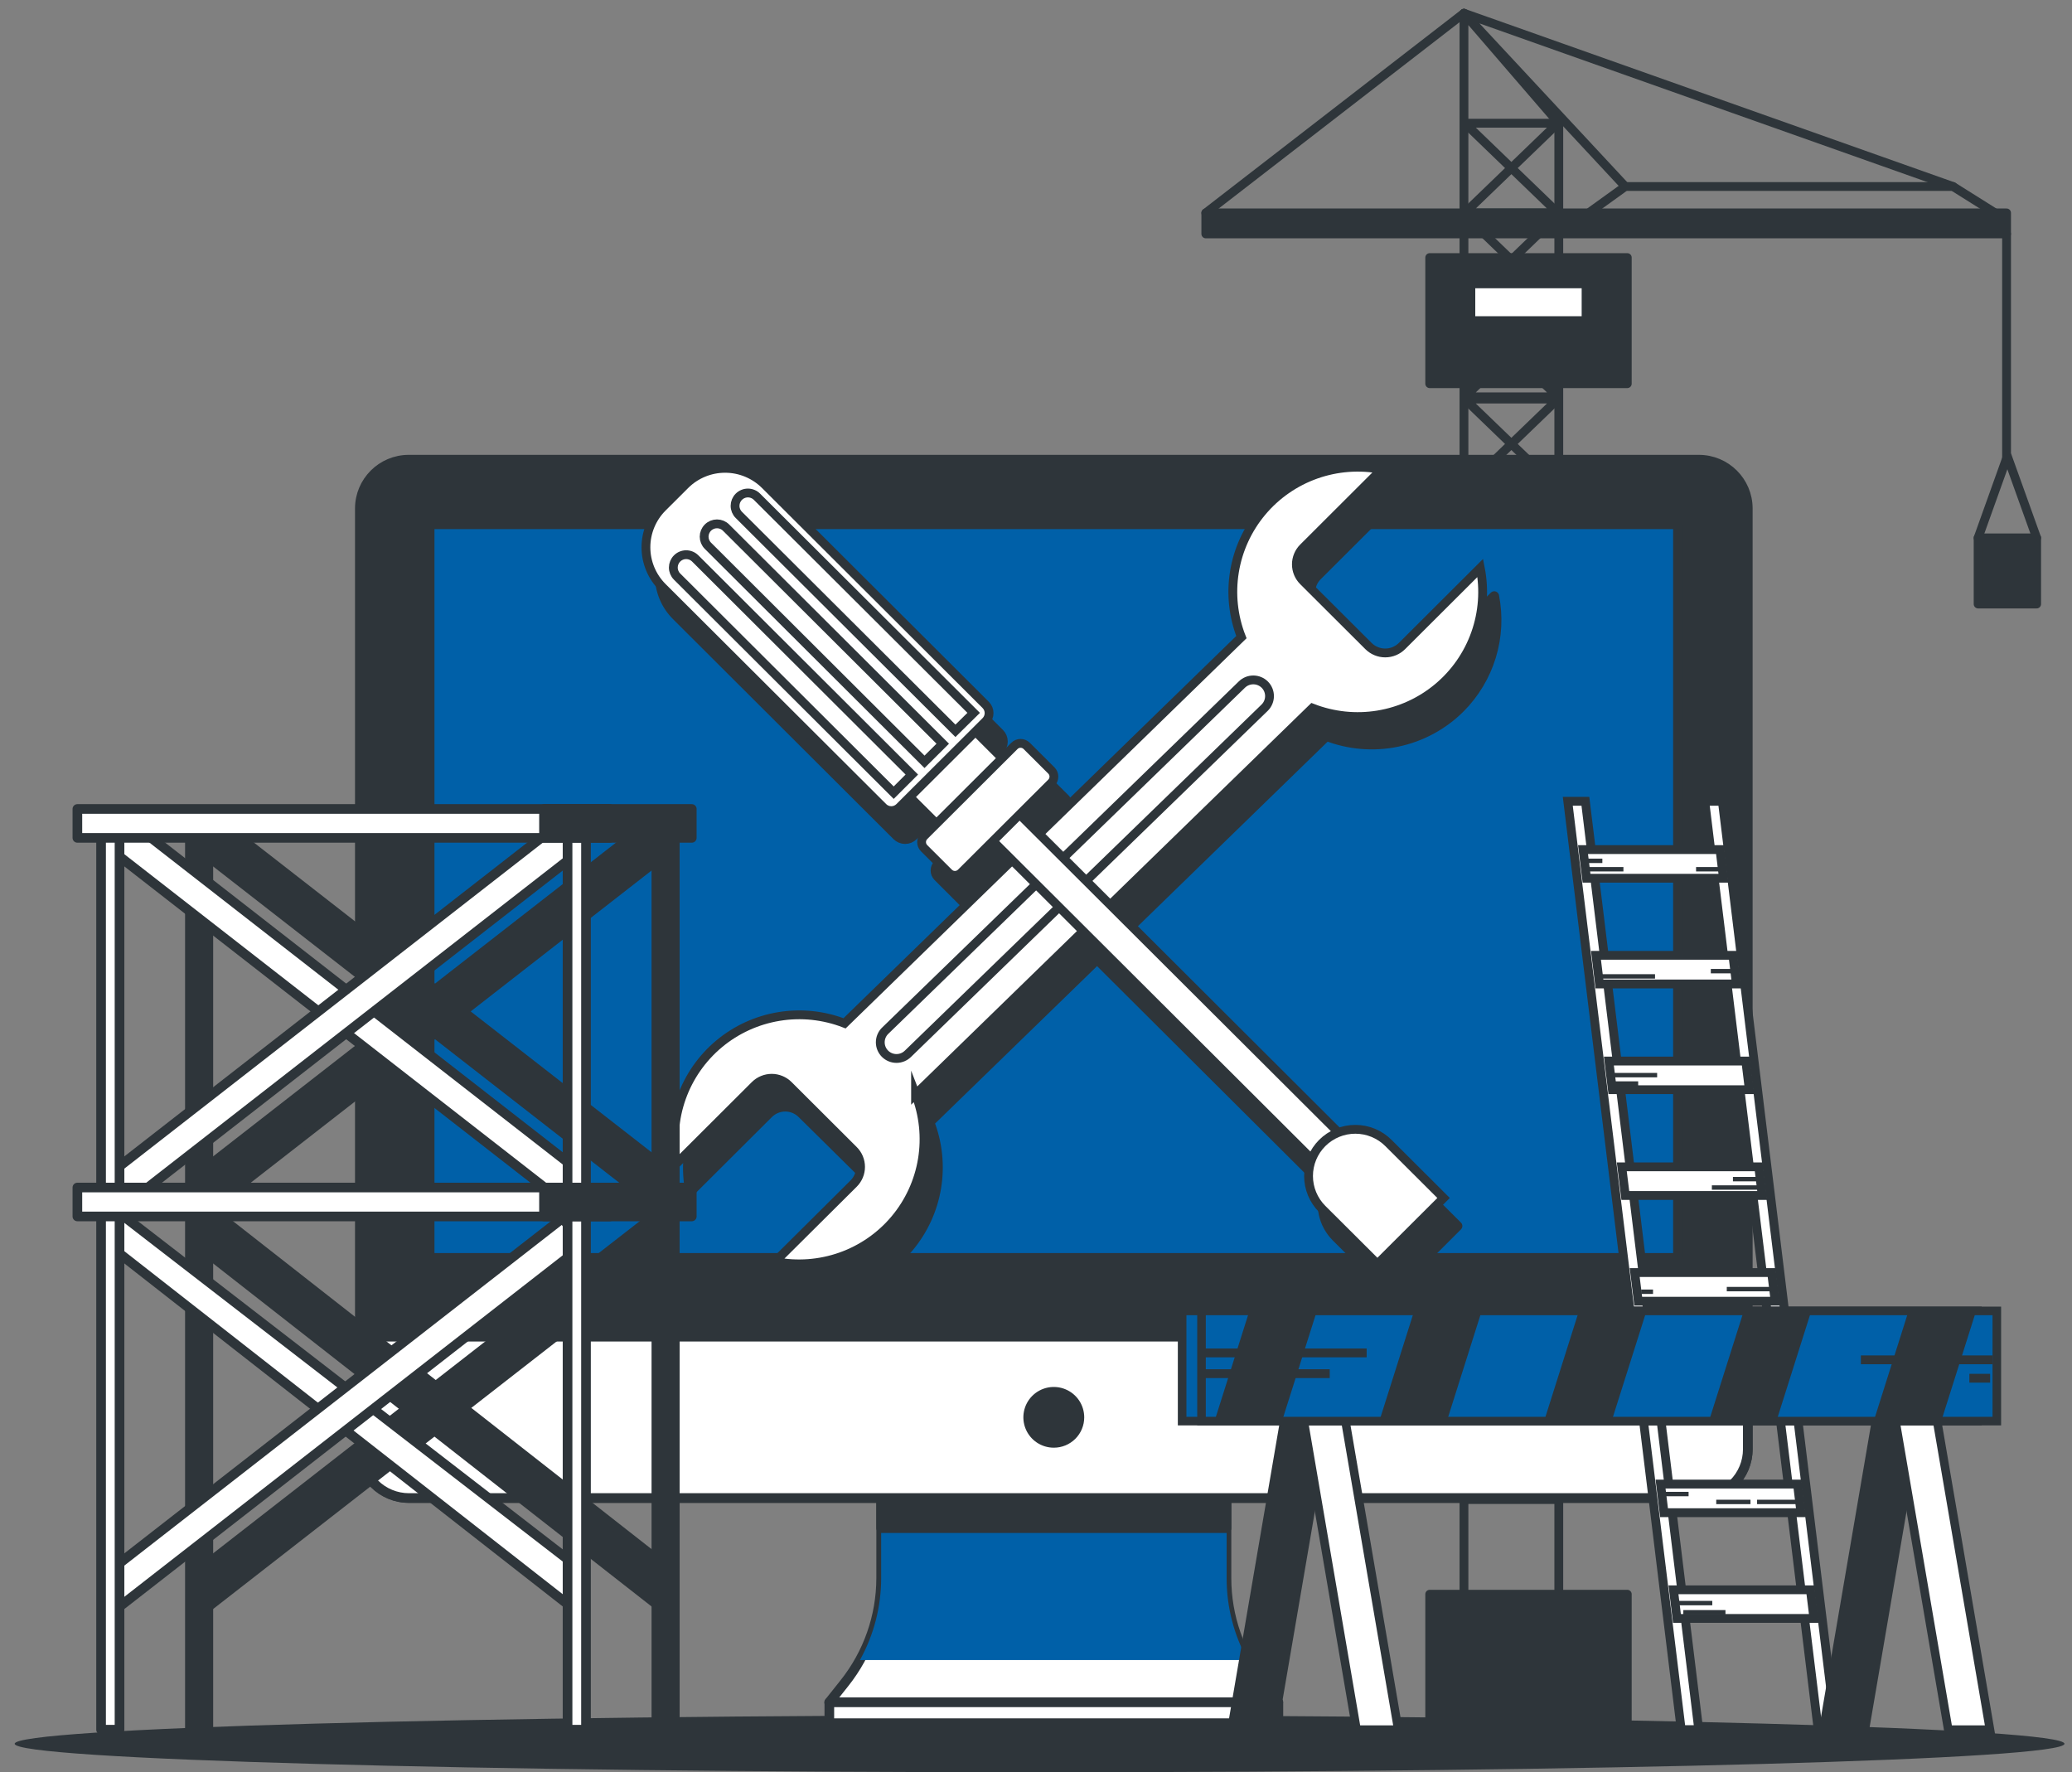 <svg width="235" height="201" viewBox="0 0 235 201" fill="none" xmlns="http://www.w3.org/2000/svg">
<rect x="0" y="0" width="235" height="201" fill="#808080" stroke="none"/>
<path d="M117.905 201C182.102 201 234.145 199.554 234.145 197.77C234.145 195.986 182.102 194.539 117.905 194.539C53.708 194.539 1.666 195.986 1.666 197.77C1.666 199.554 53.708 201 117.905 201Z" fill="#2E353A"/>
<path d="M176.793 194.826H166.038V1.499L176.793 13.973V194.826Z" stroke="#2E353A" stroke-linecap="round" stroke-linejoin="round"/>
<path d="M166.14 149.304H176.691L166.14 139.13H176.691L166.14 149.304Z" stroke="#2E353A" stroke-linecap="round" stroke-linejoin="round"/>
<path d="M166.14 138.874H176.691L166.14 128.701H176.691L166.14 138.874Z" stroke="#2E353A" stroke-linecap="round" stroke-linejoin="round"/>
<path d="M166.14 170.074H176.691L166.14 159.901H176.691L166.14 170.074Z" stroke="#2E353A" stroke-linecap="round" stroke-linejoin="round"/>
<path d="M166.14 159.644H176.691L166.14 149.471H176.691L166.14 159.644Z" stroke="#2E353A" stroke-linecap="round" stroke-linejoin="round"/>
<path d="M166.14 128.444H176.691L166.14 118.271H176.691L166.14 128.444Z" stroke="#2E353A" stroke-linecap="round" stroke-linejoin="round"/>
<path d="M166.14 118.015H176.691L166.14 107.841H176.691L166.14 118.015Z" stroke="#2E353A" stroke-linecap="round" stroke-linejoin="round"/>
<path d="M166.14 107.585H176.691L166.14 97.411H176.691L166.14 107.585Z" stroke="#2E353A" stroke-linecap="round" stroke-linejoin="round"/>
<path d="M166.14 97.155H176.691L166.14 86.981H176.691L166.14 97.155Z" stroke="#2E353A" stroke-linecap="round" stroke-linejoin="round"/>
<path d="M166.14 86.725H176.691L166.14 76.552H176.691L166.14 86.725Z" stroke="#2E353A" stroke-linecap="round" stroke-linejoin="round"/>
<path d="M166.14 76.295H176.691L166.14 66.122H176.691L166.14 76.295Z" stroke="#2E353A" stroke-linecap="round" stroke-linejoin="round"/>
<path d="M166.14 65.865H176.691L166.14 55.692H176.691L166.14 65.865Z" stroke="#2E353A" stroke-linecap="round" stroke-linejoin="round"/>
<path d="M166.14 55.436H176.691L166.14 45.262H176.691L166.14 55.436Z" stroke="#2E353A" stroke-linecap="round" stroke-linejoin="round"/>
<path d="M166.14 45.006H176.691L166.14 34.832H176.691L166.14 45.006Z" stroke="#2E353A" stroke-linecap="round" stroke-linejoin="round"/>
<path d="M166.14 34.576H176.691L166.14 24.403H176.691L166.14 34.576Z" stroke="#2E353A" stroke-linecap="round" stroke-linejoin="round"/>
<path d="M166.14 24.146H176.691L166.14 13.973H176.691L166.14 24.146Z" stroke="#2E353A" stroke-linecap="round" stroke-linejoin="round"/>
<path d="M226.718 24.426L221.508 21.154H184.333L179.792 24.426H226.718Z" stroke="#2E353A" stroke-linecap="round" stroke-linejoin="round"/>
<path d="M227.578 24.146H136.761V26.53H227.578V24.146Z" fill="#2E353A" stroke="#2E353A" stroke-linecap="round" stroke-linejoin="round"/>
<path d="M221.508 21.154L166.038 1.499L184.333 21.154" stroke="#2E353A" stroke-linecap="round" stroke-linejoin="round"/>
<path d="M166.038 1.499L136.761 24.146" stroke="#2E353A" stroke-linecap="round" stroke-linejoin="round"/>
<path d="M184.56 29.212H162.154V43.516H184.56V29.212Z" fill="#2E353A" stroke="#2E353A" stroke-linecap="round" stroke-linejoin="round"/>
<path d="M184.56 180.808H162.154V195.112H184.56V180.808Z" fill="#2E353A" stroke="#2E353A" stroke-linecap="round" stroke-linejoin="round"/>
<path d="M179.888 32.192H166.821V36.364H179.888V32.192Z" fill="white" stroke="#2E353A" stroke-linecap="round" stroke-linejoin="round"/>
<path d="M227.578 26.53V52.229" stroke="#2E353A" stroke-linecap="round" stroke-linejoin="round"/>
<path d="M230.99 61.002H224.352V68.506H230.99V61.002Z" fill="#2E353A" stroke="#2E353A" stroke-linecap="round" stroke-linejoin="round"/>
<path d="M224.352 61.002L227.668 51.741L230.99 61.002" stroke="#2E353A" stroke-linecap="round" stroke-linejoin="round"/>
<path d="M139.104 178.984V165.729H99.939V178.996C99.932 183.326 98.458 187.527 95.757 190.916L94.042 193.073H144.977L143.256 190.916C140.564 187.519 139.101 183.314 139.104 178.984Z" fill="white" stroke="#2E353A" stroke-width="1.095" stroke-linecap="round" stroke-linejoin="round"/>
<g style="mix-blend-mode:multiply">
<path d="M97.531 188.276H141.511C139.939 185.43 139.116 182.233 139.122 178.984V165.729H99.939V178.996C99.937 182.243 99.108 185.436 97.531 188.276Z" fill="#0060A8"/>
</g>
<path d="M139.104 167.714H99.939V173.316H139.104V167.714Z" fill="#2E353A" stroke="#2E353A" stroke-width="1.095" stroke-linecap="round" stroke-linejoin="round"/>
<path d="M192.68 52.134H46.363C43.297 52.134 40.812 54.613 40.812 57.671V164.365C40.812 167.422 43.297 169.901 46.363 169.901H192.68C195.745 169.901 198.23 167.422 198.23 164.365V57.671C198.23 54.613 195.745 52.134 192.68 52.134Z" fill="#2E353A" stroke="#2E353A" stroke-width="1.095" stroke-linecap="round" stroke-linejoin="round"/>
<path d="M40.812 151.599H198.23V164.365C198.23 165.833 197.645 167.241 196.604 168.28C195.563 169.318 194.152 169.901 192.68 169.901H46.393C44.921 169.901 43.509 169.318 42.468 168.28C41.427 167.241 40.842 165.833 40.842 164.365V151.599H40.812Z" fill="white" stroke="#2E353A" stroke-width="1.095" stroke-linecap="round" stroke-linejoin="round"/>
<path d="M190.308 59.465H48.729V142.665H190.308V59.465Z" fill="#0060A8" stroke="#2E353A" stroke-width="1.095" stroke-linecap="round" stroke-linejoin="round"/>
<path d="M122.422 160.753C122.423 160.18 122.254 159.619 121.936 159.142C121.617 158.665 121.164 158.293 120.634 158.073C120.103 157.852 119.519 157.794 118.955 157.905C118.392 158.016 117.874 158.292 117.467 158.697C117.06 159.102 116.783 159.618 116.671 160.18C116.558 160.742 116.615 161.324 116.835 161.854C117.055 162.384 117.427 162.836 117.904 163.155C118.382 163.473 118.944 163.643 119.518 163.643C119.899 163.644 120.277 163.57 120.629 163.425C120.981 163.28 121.301 163.067 121.571 162.799C121.841 162.53 122.055 162.212 122.201 161.86C122.347 161.509 122.422 161.133 122.422 160.753Z" fill="#2E353A" stroke="#2E353A" stroke-width="1.095" stroke-linecap="round" stroke-linejoin="round"/>
<path d="M144.989 193.067H94.06V195.433H144.989V193.067Z" fill="white" stroke="#2E353A" stroke-width="1.095" stroke-linecap="round" stroke-linejoin="round"/>
<path d="M165.596 80.312C167.236 78.673 168.448 76.657 169.124 74.442C169.8 72.226 169.92 69.879 169.473 67.606L160.589 76.468C160.084 76.969 159.401 77.25 158.689 77.25C157.977 77.25 157.294 76.969 156.789 76.468L149.404 69.102C149.154 68.853 148.955 68.557 148.82 68.231C148.685 67.905 148.615 67.556 148.615 67.204C148.615 66.851 148.685 66.502 148.82 66.176C148.955 65.85 149.154 65.554 149.404 65.305L158.283 56.449C155.794 55.964 153.221 56.154 150.832 57C148.443 57.845 146.324 59.315 144.698 61.255C143.072 63.195 141.998 65.535 141.588 68.031C141.178 70.527 141.446 73.086 142.366 75.443L119.441 97.787L117.23 95.576L120.815 92C120.998 91.814 121.101 91.563 121.101 91.302C121.101 91.041 120.998 90.791 120.815 90.605L118.019 87.816C117.834 87.632 117.583 87.529 117.323 87.529C117.062 87.529 116.811 87.632 116.626 87.816L115.228 89.21L112.199 86.195L113.364 85.032C113.611 84.786 113.749 84.451 113.749 84.103C113.749 83.754 113.611 83.42 113.364 83.173L88.348 58.219C87.752 57.624 87.044 57.151 86.265 56.829C85.486 56.507 84.65 56.341 83.807 56.341C82.963 56.341 82.128 56.507 81.349 56.829C80.57 57.151 79.862 57.624 79.266 58.219L76.709 60.77C76.112 61.364 75.639 62.069 75.316 62.846C74.993 63.623 74.826 64.455 74.826 65.296C74.826 66.137 74.993 66.97 75.316 67.747C75.639 68.523 76.112 69.229 76.709 69.823L101.725 94.783C101.973 95.029 102.308 95.167 102.657 95.167C103.007 95.167 103.342 95.029 103.589 94.783L104.755 93.621L107.778 96.642L106.386 98.031C106.294 98.122 106.22 98.231 106.171 98.351C106.121 98.47 106.095 98.599 106.095 98.728C106.095 98.858 106.121 98.986 106.171 99.106C106.22 99.226 106.294 99.334 106.386 99.426L109.176 102.215C109.362 102.398 109.613 102.5 109.875 102.5C110.136 102.5 110.387 102.398 110.574 102.215L114.159 98.639L116.334 100.808L97.322 119.284C94.959 118.367 92.393 118.1 89.891 118.509C87.389 118.919 85.043 119.99 83.098 121.612C81.152 123.233 79.678 125.346 78.83 127.729C77.982 130.112 77.79 132.679 78.274 135.161L87.159 126.305C87.409 126.055 87.705 125.857 88.032 125.722C88.358 125.587 88.708 125.517 89.062 125.517C89.415 125.517 89.765 125.587 90.092 125.722C90.418 125.857 90.715 126.055 90.965 126.305L98.374 133.623C98.624 133.873 98.822 134.168 98.958 134.494C99.093 134.82 99.163 135.169 99.163 135.522C99.163 135.874 99.093 136.223 98.958 136.549C98.822 136.875 98.624 137.171 98.374 137.42L89.495 146.276C91.983 146.76 94.556 146.57 96.945 145.724C99.335 144.879 101.453 143.409 103.079 141.469C104.705 139.529 105.78 137.19 106.192 134.694C106.603 132.199 106.336 129.639 105.418 127.282L124.43 108.806L150.354 134.637C149.982 135.594 149.896 136.639 150.108 137.645C150.321 138.65 150.821 139.572 151.549 140.299L157.805 146.539L165.309 139.047L159.053 132.813C158.325 132.087 157.401 131.587 156.393 131.376C155.385 131.164 154.337 131.249 153.377 131.621L127.495 105.803L150.444 83.483C153.006 84.477 155.802 84.707 158.492 84.144C161.182 83.581 163.651 82.25 165.596 80.312Z" fill="#2E353A" stroke="#2E353A" stroke-width="1.095" stroke-linecap="round" stroke-linejoin="round"/>
<path d="M103.84 124.106L148.849 80.306C151.213 81.225 153.781 81.493 156.285 81.084C158.789 80.674 161.136 79.6 163.082 77.976C165.028 76.352 166.501 74.236 167.346 71.85C168.192 69.464 168.38 66.895 167.89 64.411L159.012 73.268C158.762 73.517 158.465 73.715 158.139 73.85C157.812 73.986 157.462 74.055 157.109 74.055C156.755 74.055 156.405 73.986 156.079 73.85C155.752 73.715 155.455 73.517 155.206 73.268L147.821 65.901C147.571 65.653 147.372 65.357 147.237 65.032C147.102 64.707 147.032 64.358 147.032 64.006C147.032 63.654 147.102 63.305 147.237 62.98C147.372 62.655 147.571 62.359 147.821 62.111L156.699 53.248C154.21 52.764 151.636 52.956 149.246 53.803C146.856 54.651 144.738 56.122 143.113 58.065C141.488 60.007 140.415 62.349 140.008 64.846C139.6 67.343 139.872 69.904 140.795 72.26L95.787 116.06C93.424 115.142 90.858 114.874 88.356 115.284C85.854 115.693 83.508 116.764 81.563 118.386C79.618 120.008 78.145 122.121 77.297 124.505C76.45 126.888 76.259 129.455 76.745 131.937L85.623 123.08C85.873 122.831 86.17 122.633 86.496 122.498C86.823 122.363 87.173 122.293 87.526 122.293C87.88 122.293 88.23 122.363 88.556 122.498C88.883 122.633 89.18 122.831 89.429 123.08L96.814 130.447C97.064 130.695 97.263 130.991 97.398 131.316C97.533 131.641 97.603 131.99 97.603 132.342C97.603 132.694 97.533 133.043 97.398 133.368C97.263 133.693 97.064 133.989 96.814 134.237L87.918 143.082C90.406 143.566 92.979 143.375 95.368 142.53C97.757 141.684 99.876 140.215 101.502 138.275C103.128 136.335 104.203 133.995 104.614 131.5C105.026 129.005 104.758 126.445 103.84 124.088V124.106Z" fill="white" stroke="#2E353A" stroke-miterlimit="10"/>
<path d="M100.375 119.51C100.031 119.166 99.838 118.7 99.838 118.214C99.838 117.728 100.031 117.262 100.375 116.918L140.842 77.648C141.188 77.305 141.657 77.112 142.145 77.112C142.633 77.112 143.101 77.305 143.447 77.648C143.792 77.993 143.985 78.46 143.985 78.948C143.985 79.434 143.792 79.902 143.447 80.247L102.98 119.51C102.634 119.854 102.166 120.047 101.678 120.047C101.189 120.047 100.721 119.854 100.375 119.51Z" fill="white" stroke="#2E353A" stroke-miterlimit="10"/>
<path d="M112.377 89.118L109.352 92.135L152.998 135.673L156.023 132.655L112.377 89.118Z" fill="white" stroke="#2E353A" stroke-miterlimit="10"/>
<path d="M163.726 135.87L156.221 143.356L149.966 137.122C148.97 136.128 148.411 134.781 148.411 133.376C148.411 131.971 148.97 130.624 149.966 129.63C150.458 129.139 151.043 128.749 151.687 128.483C152.331 128.217 153.021 128.08 153.718 128.08C154.415 128.08 155.105 128.217 155.749 128.483C156.392 128.749 156.977 129.139 157.47 129.63L163.726 135.87Z" fill="white" stroke="#2E353A" stroke-miterlimit="10"/>
<path d="M108.305 80.645L100.857 88.075L106.907 94.11L114.355 86.68L108.305 80.645Z" fill="white" stroke="#2E353A" stroke-miterlimit="10"/>
<path d="M75.139 57.544L77.7 54.99C78.296 54.396 79.003 53.925 79.781 53.603C80.56 53.281 81.394 53.116 82.237 53.116C83.08 53.116 83.914 53.281 84.693 53.603C85.471 53.925 86.179 54.396 86.775 54.99L111.794 79.947C112.04 80.193 112.179 80.527 112.179 80.875C112.179 81.222 112.04 81.556 111.794 81.802L102.018 91.553C101.771 91.799 101.437 91.938 101.088 91.938C100.74 91.938 100.405 91.799 100.159 91.553L75.139 66.597C73.936 65.396 73.26 63.768 73.26 62.071C73.26 60.373 73.936 58.745 75.139 57.544Z" fill="white" stroke="#2E353A" stroke-miterlimit="10"/>
<path d="M115.052 84.596L104.811 94.811C104.426 95.195 104.426 95.818 104.811 96.202L107.608 98.992C107.993 99.376 108.617 99.376 109.002 98.992L119.243 88.776C119.628 88.392 119.628 87.77 119.243 87.386L116.446 84.596C116.061 84.212 115.437 84.212 115.052 84.596Z" fill="white" stroke="#2E353A" stroke-miterlimit="10"/>
<path d="M103.416 87.846L101.361 89.902L76.793 65.395C76.519 65.122 76.366 64.752 76.366 64.367C76.366 63.981 76.519 63.611 76.793 63.339C76.927 63.203 77.088 63.095 77.265 63.022C77.442 62.948 77.632 62.91 77.823 62.91C78.015 62.91 78.204 62.948 78.381 63.022C78.558 63.095 78.719 63.203 78.854 63.339L103.416 87.846Z" fill="white" stroke="#2E353A" stroke-miterlimit="10"/>
<path d="M106.923 84.347L104.856 86.403L80.288 61.896C80.015 61.623 79.861 61.254 79.861 60.868C79.861 60.483 80.015 60.113 80.288 59.84C80.423 59.704 80.583 59.597 80.76 59.523C80.937 59.45 81.127 59.412 81.319 59.412C81.51 59.412 81.7 59.45 81.877 59.523C82.054 59.597 82.214 59.704 82.349 59.84L106.923 84.347Z" fill="white" stroke="#2E353A" stroke-miterlimit="10"/>
<path d="M110.431 80.849L108.363 82.887L83.795 58.398C83.522 58.125 83.368 57.755 83.368 57.37C83.368 56.984 83.522 56.614 83.795 56.342C83.93 56.206 84.091 56.098 84.267 56.025C84.444 55.951 84.634 55.913 84.826 55.913C85.017 55.913 85.207 55.951 85.384 56.025C85.561 56.098 85.721 56.206 85.856 56.342L110.431 80.849Z" fill="white" stroke="#2E353A" stroke-miterlimit="10"/>
<path d="M192.668 196.167H190.678L177.814 90.879H179.81L192.668 196.167Z" fill="white" stroke="#2E353A" stroke-miterlimit="10"/>
<path d="M208.202 196.167H206.212L193.349 90.879H195.344L208.202 196.167Z" fill="white" stroke="#2E353A" stroke-miterlimit="10"/>
<path d="M195.47 99.605H179.941L179.541 96.356H195.075L195.47 99.605Z" fill="white" stroke="#2E353A" stroke-miterlimit="10"/>
<path d="M196.934 111.596H181.405L181.011 108.348H196.539L196.934 111.596Z" fill="white" stroke="#2E353A" stroke-miterlimit="10"/>
<path d="M198.403 123.587H182.869L182.475 120.339H198.003L198.403 123.587Z" fill="white" stroke="#2E353A" stroke-miterlimit="10"/>
<path d="M199.867 135.584H184.339L183.938 132.336H199.467L199.867 135.584Z" fill="white" stroke="#2E353A" stroke-miterlimit="10"/>
<path d="M201.331 147.576H185.803L185.402 144.327H200.931L201.331 147.576Z" fill="white" stroke="#2E353A" stroke-miterlimit="10"/>
<path d="M202.795 159.567H187.266L186.872 156.319H202.401L202.795 159.567Z" fill="white" stroke="#2E353A" stroke-miterlimit="10"/>
<path d="M204.259 171.564H188.73L188.336 168.316H203.864L204.259 171.564Z" fill="white" stroke="#2E353A" stroke-miterlimit="10"/>
<path d="M205.729 183.555H190.194L189.8 180.307H205.328L205.729 183.555Z" fill="white" stroke="#2E353A" stroke-miterlimit="10"/>
<path d="M179.702 97.632H181.734" stroke="#2E353A" stroke-width="0.5" stroke-miterlimit="10"/>
<path d="M180.18 98.585H184.124" stroke="#2E353A" stroke-width="0.5" stroke-miterlimit="10"/>
<path d="M195.231 98.585H192.363" stroke="#2E353A" stroke-width="0.5" stroke-miterlimit="10"/>
<path d="M196.665 110.142H194.036" stroke="#2E353A" stroke-width="0.5" stroke-miterlimit="10"/>
<path d="M181.614 110.738H187.709" stroke="#2E353A" stroke-width="0.5" stroke-miterlimit="10"/>
<path d="M182.69 121.936H187.948" stroke="#2E353A" stroke-width="0.5" stroke-miterlimit="10"/>
<path d="M182.929 122.89H185.797" stroke="#2E353A" stroke-width="0.5" stroke-miterlimit="10"/>
<path d="M199.766 133.731H196.545" stroke="#2E353A" stroke-width="0.5" stroke-miterlimit="10"/>
<path d="M199.533 134.684H194.155" stroke="#2E353A" stroke-width="0.5" stroke-miterlimit="10"/>
<path d="M204.211 170.342H199.282" stroke="#2E353A" stroke-width="0.5" stroke-miterlimit="10"/>
<path d="M188.527 169.448H191.514" stroke="#2E353A" stroke-width="0.5" stroke-miterlimit="10"/>
<path d="M198.535 170.342H194.651" stroke="#2E353A" stroke-width="0.5" stroke-miterlimit="10"/>
<path d="M190.021 181.815H194.203" stroke="#2E353A" stroke-width="0.5" stroke-miterlimit="10"/>
<path d="M190.917 182.858H195.697" stroke="#2E353A" stroke-width="0.5" stroke-miterlimit="10"/>
<path d="M186.137 146.503H187.482" stroke="#2E353A" stroke-width="0.5" stroke-miterlimit="10"/>
<path d="M200.776 146.205H195.846" stroke="#2E353A" stroke-width="0.5" stroke-miterlimit="10"/>
<path d="M76.249 133.212L73.883 136.288L22.416 96.207L24.788 93.132L76.249 133.212Z" fill="#2E353A" stroke="#2E353A" stroke-width="1.095" stroke-linecap="round" stroke-linejoin="round"/>
<path d="M22.416 133.212L24.788 136.288L76.249 96.207L73.883 93.132L22.416 133.212Z" fill="#2E353A" stroke="#2E353A" stroke-width="1.095" stroke-linecap="round" stroke-linejoin="round"/>
<path d="M76.249 178.233L74.785 182.197L22.416 141.228L23.916 137.229L76.249 178.233Z" fill="#2E353A" stroke="#2E353A" stroke-width="1.095" stroke-linecap="round" stroke-linejoin="round"/>
<path d="M22.416 178.233L22.775 182.882L76.249 141.228L73.883 138.159L22.416 178.233Z" fill="#2E353A" stroke="#2E353A" stroke-width="1.095" stroke-linecap="round" stroke-linejoin="round"/>
<path d="M23.629 92.709H21.538V196.172H23.629V92.709Z" fill="#2E353A" stroke="#2E353A" stroke-width="1.095" stroke-linecap="round" stroke-linejoin="round"/>
<path d="M76.536 92.709H74.445V196.172H76.536V92.709Z" fill="#2E353A" stroke="#2E353A" stroke-width="1.095" stroke-linecap="round" stroke-linejoin="round"/>
<path d="M66.181 133.212L63.809 136.288L12.349 96.207L14.715 93.132L66.181 133.212Z" fill="white" stroke="#2E353A" stroke-width="1.095" stroke-linecap="round" stroke-linejoin="round"/>
<path d="M12.349 133.212L14.715 136.288L66.181 96.207L63.809 93.132L12.349 133.212Z" fill="white" stroke="#2E353A" stroke-width="1.095" stroke-linecap="round" stroke-linejoin="round"/>
<path d="M66.181 178.233L64.712 182.197L12.349 141.228L13.101 137.229L66.181 178.233Z" fill="white" stroke="#2E353A" stroke-width="1.095" stroke-linecap="round" stroke-linejoin="round"/>
<path d="M12.349 178.233L12.707 182.882L66.181 141.228L63.809 138.159L12.349 178.233Z" fill="white" stroke="#2E353A" stroke-width="1.095" stroke-linecap="round" stroke-linejoin="round"/>
<path d="M13.556 92.709H11.464V196.172H13.556V92.709Z" fill="white" stroke="#2E353A" stroke-width="1.095" stroke-linecap="round" stroke-linejoin="round"/>
<path d="M66.462 92.709H64.371V196.172H66.462V92.709Z" fill="white" stroke="#2E353A" stroke-width="1.095" stroke-linecap="round" stroke-linejoin="round"/>
<path d="M69.157 91.749H8.776V95.027H69.157V91.749Z" fill="white" stroke="#2E353A" stroke-width="1.095" stroke-linecap="round" stroke-linejoin="round"/>
<path d="M78.46 91.749H61.7V95.027H78.46V91.749Z" fill="#2E353A" stroke="#2E353A" stroke-width="1.095" stroke-linecap="round" stroke-linejoin="round"/>
<path d="M69.157 134.684H8.776V137.962H69.157V134.684Z" fill="white" stroke="#2E353A" stroke-width="1.095" stroke-linecap="round" stroke-linejoin="round"/>
<path d="M78.46 134.684H61.7V137.962H78.46V134.684Z" fill="#2E353A" stroke="#2E353A" stroke-width="1.095" stroke-linecap="round" stroke-linejoin="round"/>
<path d="M144.397 196.167H139.671L145.975 159.328H150.707L144.397 196.167Z" fill="#2E353A" stroke="#2E353A" stroke-width="0.973" stroke-miterlimit="10"/>
<path d="M153.855 196.167H158.587L152.278 159.328H147.552L153.855 196.167Z" fill="white" stroke="#2E353A" stroke-width="0.973" stroke-miterlimit="10"/>
<path d="M211.506 196.167H206.78L213.084 159.328H217.81L211.506 196.167Z" fill="#2E353A" stroke="#2E353A" stroke-width="0.973" stroke-miterlimit="10"/>
<path d="M220.964 196.167H225.696L219.387 159.328H214.661L220.964 196.167Z" fill="white" stroke="#2E353A" stroke-width="0.973" stroke-miterlimit="10"/>
<path d="M224.274 148.678H134.073V161.176H224.274V148.678Z" fill="#0060A8" stroke="#2E353A" stroke-width="0.973" stroke-miterlimit="10"/>
<path d="M226.473 148.678H136.272V161.176H226.473V148.678Z" fill="#0060A8" stroke="#2E353A" stroke-width="0.973" stroke-miterlimit="10"/>
<path d="M137.747 161.176H145.401L149.356 148.678H141.703L137.747 161.176Z" fill="#2E353A"/>
<path d="M168.052 148.678H160.392L156.437 161.176H164.096L168.052 148.678Z" fill="#2E353A"/>
<path d="M224.125 148.678H216.465L212.51 161.176H220.17L224.125 148.678Z" fill="#2E353A"/>
<path d="M205.43 148.678H197.776L193.821 161.176H201.475L205.43 148.678Z" fill="#2E353A"/>
<path d="M186.741 148.678H179.081L175.126 161.176H182.785L186.741 148.678Z" fill="#2E353A"/>
<path d="M225.977 154.227H211.052" stroke="#2E353A" stroke-miterlimit="10"/>
<path d="M225.714 156.313H223.36" stroke="#2E353A" stroke-miterlimit="10"/>
<path d="M135.889 155.794H150.814" stroke="#2E353A" stroke-miterlimit="10"/>
<path d="M136.146 153.44H155.003" stroke="#2E353A" stroke-miterlimit="10"/>
</svg>
